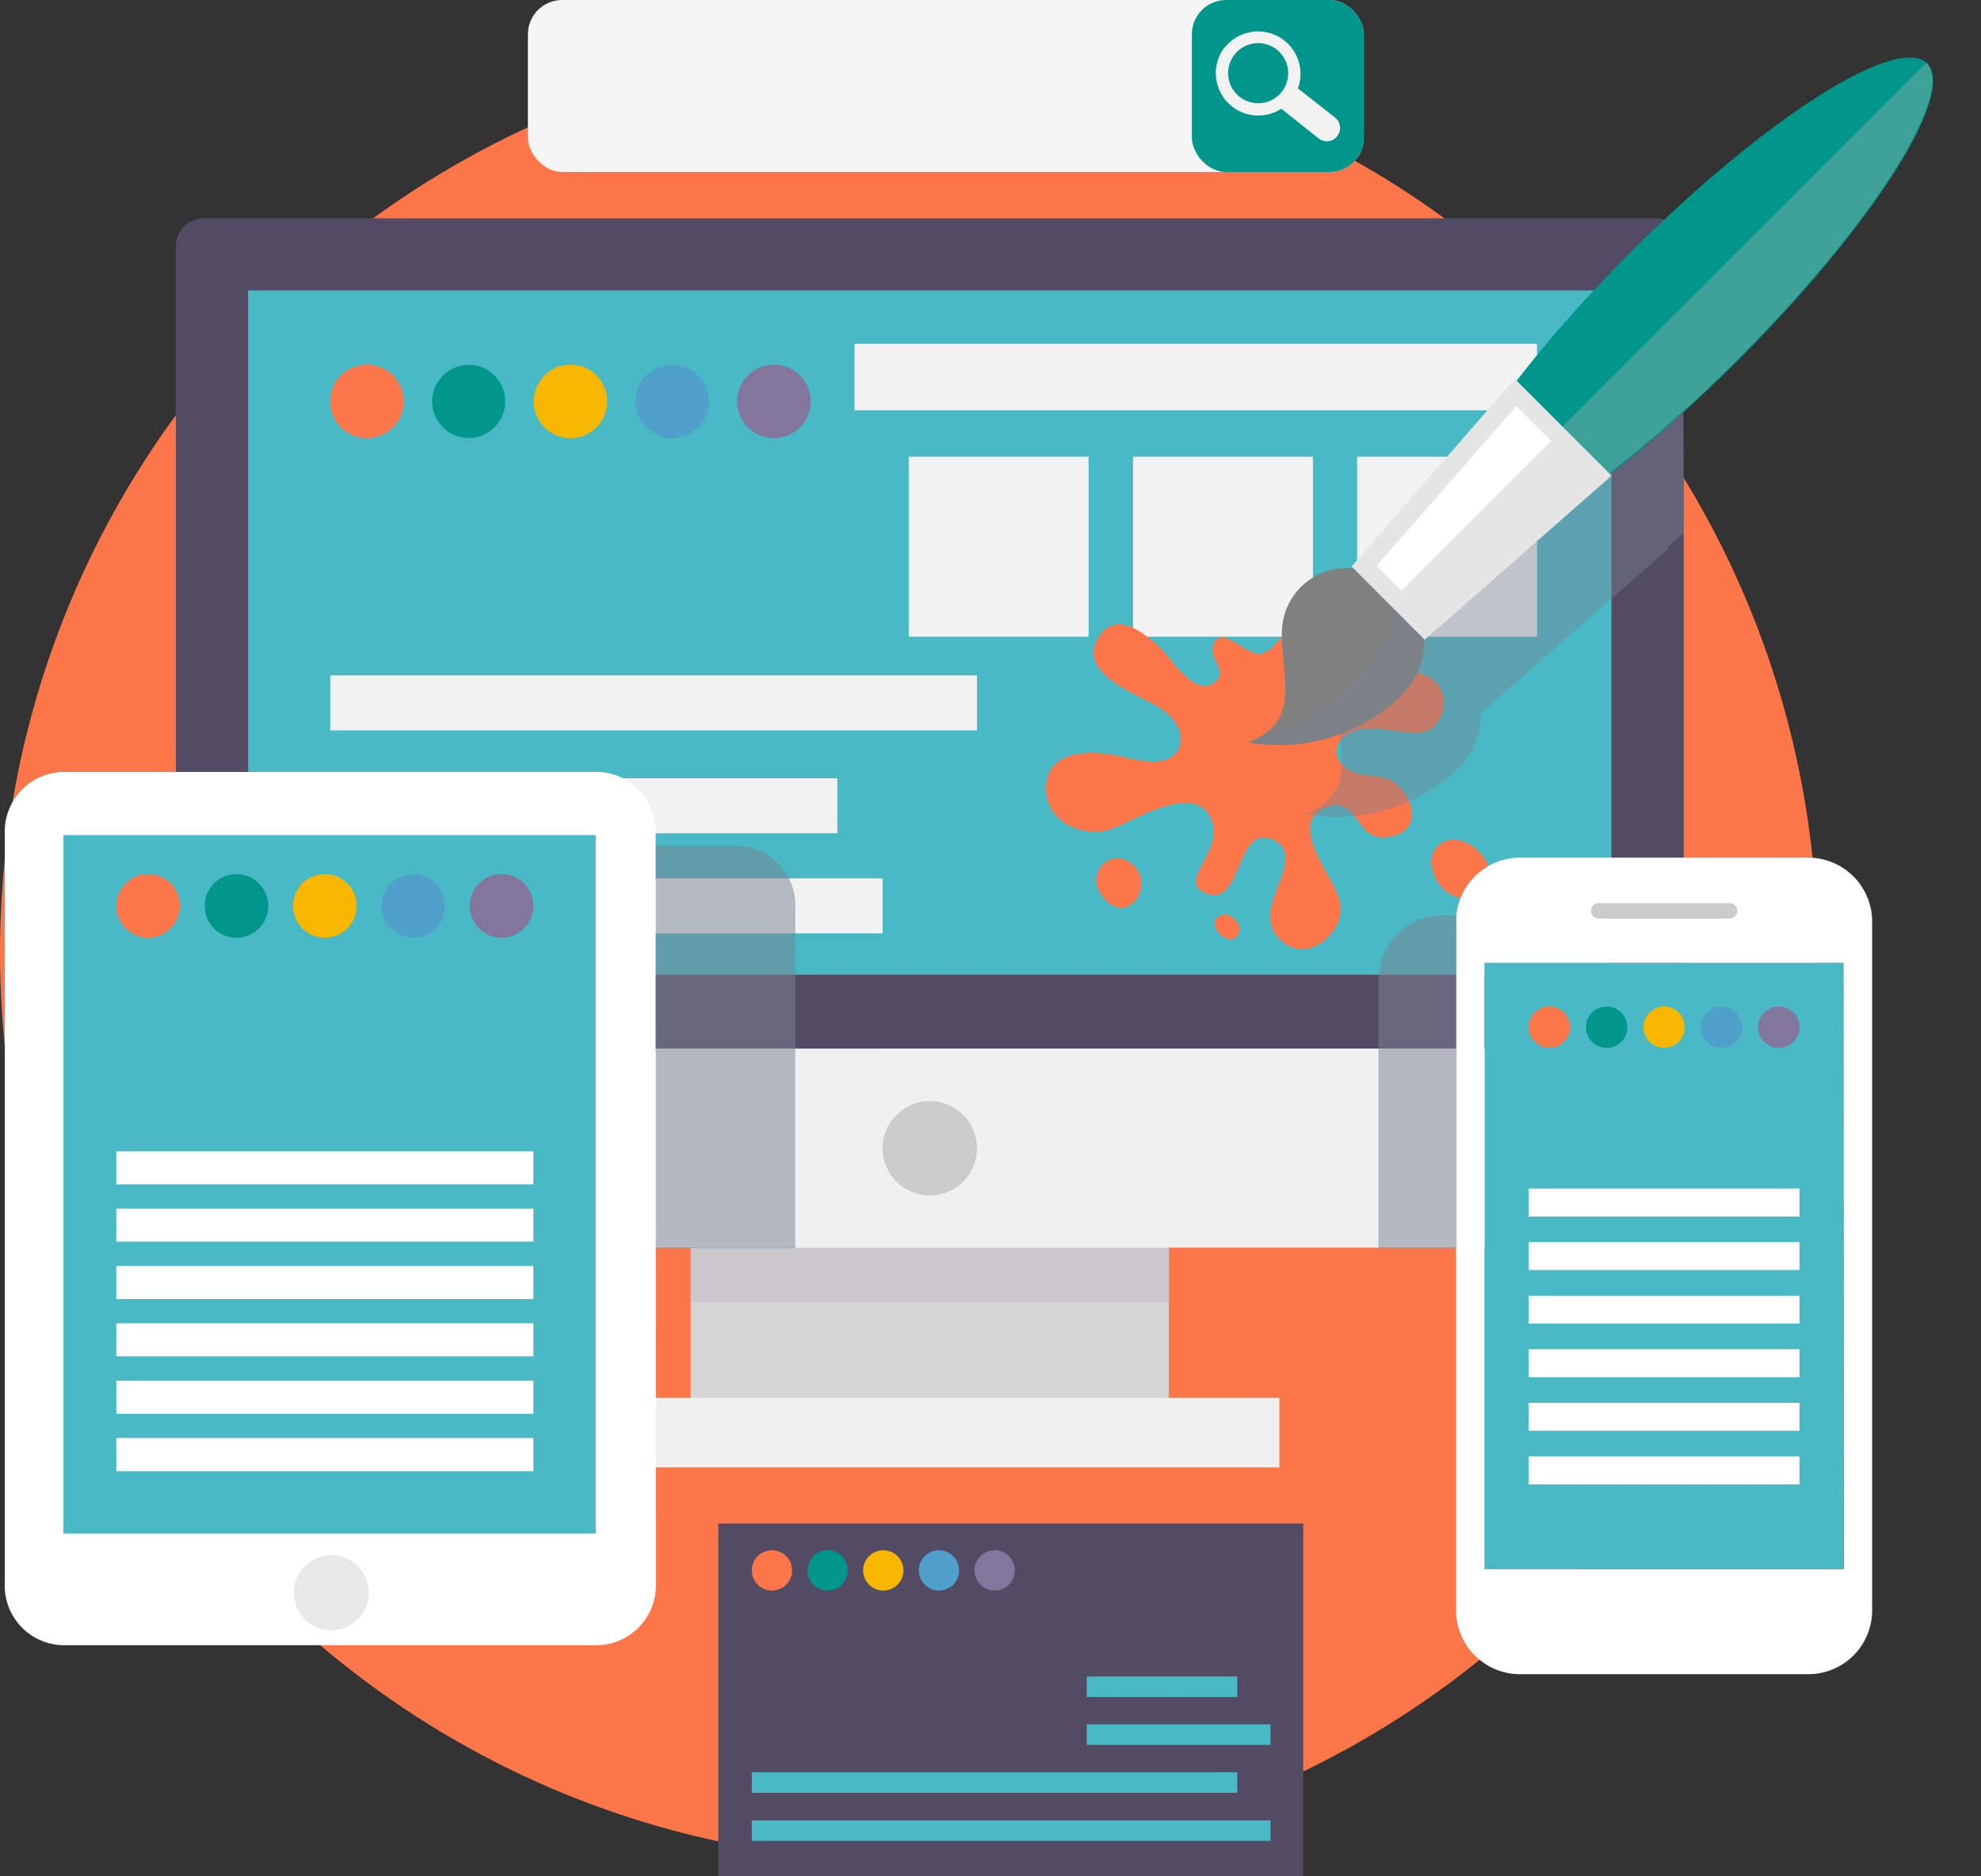 <svg xmlns="http://www.w3.org/2000/svg" viewBox="0 0 112.091 106.14"><rect x="0" y="0" width="112.091" height="106.14" fill="#333333" stroke="none"/><title>Depositphotos_59950975_06</title><g data-name="Layer 2"><g data-name="Layer 1" style="isolation:isolate"><circle cx="51.42" cy="53.89" r="51.42" fill="#fc7649"/><path fill="#d6d6d6" d="M39.08 70.04h27.06v9.57H39.08z"/><path d="M95.27 13.93v45.39H9.95V13.93a1.58 1.58 0 0 1 1.58-1.58h82.16a1.58 1.58 0 0 1 1.58 1.58z" fill="#534b64"/><path fill="#48b9c5" d="M14.04 16.43h77.14v38.71H14.04z"/><path fill="#f0f0f0" d="M32.82 79.08h39.57v3.93H32.82z"/><path style="mix-blend-mode:multiply" fill="#aaa1ac" opacity=".25" d="M39.08 70.62h27.06v3.06H39.08z"/><path d="M95.27 59.32V69a1.58 1.58 0 0 1-1.58 1.58H11.52A1.58 1.58 0 0 1 9.95 69v-9.68z" fill="#f0f0f0"/><circle cx="52.61" cy="64.96" r="2.67" fill="#ccc"/><circle cx="20.76" cy="22.71" r="2.08" fill="#fc7649"/><circle cx="26.52" cy="22.71" r="2.07" fill="#01968b"/><circle cx="32.28" cy="22.71" r="2.08" fill="#f7b701"/><circle cx="38.03" cy="22.71" r="2.08" fill="#4fa0ca"/><circle cx="43.79" cy="22.71" r="2.08" fill="#82769d"/><path fill="#534b64" d="M40.64 86.19h33.1v19.95h-33.1z"/><circle cx="43.68" cy="88.84" r="1.14" fill="#fc7649"/><circle cx="46.83" cy="88.84" r="1.14" fill="#01968b"/><circle cx="49.98" cy="88.84" r="1.14" fill="#f7b701"/><circle cx="53.13" cy="88.84" r="1.14" fill="#4fa0ca"/><circle cx="56.28" cy="88.84" r="1.14" fill="#82769d"/><path fill="#48b9c5" d="M61.49 94.84h8.52V96h-8.52z"/><path fill="#48b9c5" d="M61.49 97.55h10.4v1.16h-10.4z"/><path fill="#48b9c5" d="M42.54 100.26h27.47v1.16H42.54z"/><path fill="#48b9c5" d="M42.54 102.98h29.35v1.16H42.54z"/><rect x="29.87" width="47.3" height="9.73" rx="1.94" ry="1.94" fill="#f5f5f5"/><rect x="67.44" width="9.73" height="9.73" rx="1.94" ry="1.94" fill="#01968b"/><path d="M69.31 2.65a2.4 2.4 0 0 0 3.19 3.5l2.11 1.68a.76.76 0 0 0 .55.16.74.74 0 0 0 .5-.28.75.75 0 0 0-.12-1.06L73.44 5a2.4 2.4 0 0 0-4.13-2.32zm2.94.16a1.7 1.7 0 0 1 .6 1.69 1.65 1.65 0 0 1-.33.7 1.7 1.7 0 1 1-.27-2.39z" fill="#f2f2f2"/><path fill="#f2f2f2" d="M48.35 19.45h38.62v3.76H48.35z"/><path fill="#f2f2f2" d="M76.79 25.84h10.18v10.18H76.79z"/><path fill="#f2f2f2" d="M64.11 25.84h10.18v10.18H64.11z"/><path fill="#f2f2f2" d="M51.42 25.84H61.6v10.18H51.42z"/><path fill="#f2f2f2" d="M18.69 38.21h36.59v3.11H18.69z"/><path fill="#f2f2f2" d="M18.69 44.03h28.69v3.11H18.69z"/><path fill="#f2f2f2" d="M18.69 49.69h31.25v3.11H18.69z"/><path d="M78.42 47.37c-1.74.21-1.52-2.33-3.34-1.72-2.39.89.47 4.07.69 5.25.6 1.7-2 4.05-3.56 2-1.35-1.79 2-4.53-.29-5.44-2-.79-1.61 3.93-3.7 3.07-1.62-.66 1-2.36.36-4.06-.85-2.42-4.55.07-5.75.45-1.57.49-3.54-.39-3.64-2.15-.11-2.7 3.21-2.27 4.55-1.9.81.18 2.2.48 2.78-.24.72-.91 0-1.95-.73-2.47-1.27-.87-5-2-3.6-4.16 1.16-1.8 3.42.48 4.15 1.45.58.77 1.56 1.76 2.37 1.17s-.22-1.21-.09-2c.33-1.56 2 .66 2.8.35 1.81-.72 1.64-4 3.82-2.43 1.52 1.11-1.18 2-1.51 3.83-.58 3.16 3.62.91 4.52.11 1.55-1.39 4.48.21 3.1 2.35-.85 1.38-3.05 0-4.58.48-1.26.35-1.65 1.58-.35 2.29.74.42 1.69.13 2.45.65 1.22.91 1.67 2.89-.45 3.12z" fill="#fc7649"/><path d="M83.62 50.54c-1.29.91-2.83-.68-2.61-2.08a1.34 1.34 0 0 1 .69-.84 1.57 1.57 0 0 1 1.13 0c1.17.46 2.17 2 .79 2.92z" fill="#fc7649"/><path d="M63.78 51.3c-.94.34-2-1-1.7-1.82a1.22 1.22 0 0 1 1.28-.93 1.54 1.54 0 0 1 .89.54 1.44 1.44 0 0 1-.47 2.21z" fill="#fc7649"/><path d="M68.79 52a.61.61 0 0 1 .65-.24c.37.07.87.64.66 1-.42.99-1.67-.22-1.31-.76z" fill="#fc7649"/><path d="M79.17 39.49A10 10 0 0 1 70.63 42c3.14-1.26 1.8-3.73 1.91-6.42a3.66 3.66 0 0 1 5.72-2.8c3.37 2.37 2.51 5.12.91 6.71z" fill="gray"/><ellipse cx="95.33" cy="17.3" rx="19.39" ry="4.31" transform="rotate(-44.99 95.329 17.298)" fill="#01968b"/><path fill="#e5e5e5" d="M80.61 36.19l-4.13-4.14 9.23-10.62 5.48 5.48-10.58 9.28z"/><path d="M98.34 20.31a76.77 76.77 0 0 1-7.29 6.46l-2.64-2.64L109 3.55c1.68 1.69-3.09 9.19-10.66 16.76z" style="mix-blend-mode:multiply" fill="#91b2ad" opacity=".42"/><path d="M79.13 39.45a10 10 0 0 1-8.44 2.49c3.63-.86 7.32-3.71 8.21-7.46l1.62 1.62a4.26 4.26 0 0 1-1.39 3.35z" fill="#7a8494" style="mix-blend-mode:multiply" opacity=".42"/><path fill="#fff" d="M85.8 22.98l-7.91 9.03 1.41 1.41 8.47-8.47-1.97-1.97z"/><path d="M95.27 30.17l-.94.75.1.1-10.58 9.27-.06-.06a4.28 4.28 0 0 1-1.39 3.36 10 10 0 0 1-8.53 2.46c2.34-1 2.13-2.61 1.95-4.52a9.09 9.09 0 0 0 3.3-2 4.28 4.28 0 0 0 1.39-3.36l.06.06 10.58-9.28-.1-.1c1.33-1 2.74-2.2 4.18-3.51z" style="mix-blend-mode:multiply" fill="#7a8494" opacity=".42"/><path d="M102.42 48.52H85.9a3.62 3.62 0 0 0-3.51 3.71V91a3.62 3.62 0 0 0 3.51 3.71h16.52a3.61 3.61 0 0 0 3.51-3.71V52.24a3.62 3.62 0 0 0-3.51-3.72zm1.9 40.24H84V54.47h20.3z" fill="#fff"/><path fill="#48b9c5" d="M84.01 54.47h20.3v34.3h-20.3z"/><path d="M98.3 51.53a.44.44 0 0 1-.44.44h-7.4a.44.44 0 0 1-.44-.44.44.44 0 0 1 .44-.44h7.41a.44.44 0 0 1 .44.44z" fill="#ccc"/><circle cx="87.67" cy="58.11" r="1.17" fill="#fc7649"/><circle cx="90.91" cy="58.11" r="1.17" fill="#01968b"/><circle cx="94.16" cy="58.11" r="1.17" fill="#f7b701"/><circle cx="97.4" cy="58.11" r="1.17" fill="#4fa0ca"/><circle cx="100.65" cy="58.11" r="1.17" fill="#82769d"/><path fill="#fff" d="M86.5 67.24h15.32v1.58H86.5z"/><path fill="#fff" d="M86.5 70.27h15.32v1.58H86.5z"/><path fill="#fff" d="M86.5 73.3h15.32v1.58H86.5z"/><path fill="#fff" d="M86.5 76.33h15.32v1.58H86.5z"/><path fill="#fff" d="M86.5 79.36h15.32v1.58H86.5z"/><path fill="#fff" d="M86.5 82.39h15.32v1.58H86.5z"/><path d="M37.11 89.58a3.38 3.38 0 0 1-3.24 3.49H3.51a3.37 3.37 0 0 1-3.24-3.49V47.16a3.38 3.38 0 0 1 3.24-3.49h30.35a3.38 3.38 0 0 1 3.24 3.49z" fill="#fff"/><path fill="#48b9c5" d="M3.59 47.24h30.12v39.51H3.59z"/><circle cx="18.75" cy="90.1" r="2.12" style="mix-blend-mode:multiply" fill="#e5e5e5" opacity=".88"/><circle cx="8.38" cy="51.25" r="1.8" fill="#fc7649"/><circle cx="13.38" cy="51.25" r="1.8" fill="#01968b"/><circle cx="18.38" cy="51.25" r="1.8" fill="#f7b701"/><circle cx="23.38" cy="51.25" r="1.8" fill="#4fa0ca"/><circle cx="28.38" cy="51.25" r="1.8" fill="#82769d"/><path fill="#fff" d="M6.58 65.13h23.6V67H6.58z"/><path fill="#fff" d="M6.58 68.37h23.6v1.87H6.58z"/><path fill="#fff" d="M6.58 71.62h23.6v1.87H6.58z"/><path fill="#fff" d="M6.58 74.86h23.6v1.87H6.58z"/><path fill="#fff" d="M6.58 78.11h23.6v1.87H6.58z"/><path fill="#fff" d="M6.58 81.35h23.6v1.88H6.58z"/><path d="M82.42 51.79a3.65 3.65 0 0 0 0 .46v18.37H78V55.5a3.62 3.62 0 0 1 3.51-3.71z" style="mix-blend-mode:multiply" fill="#7a8494" opacity=".52"/><path d="M45 51.34v19.28h-7.89V47.84h4.64a3.38 3.38 0 0 1 3.25 3.5z" style="mix-blend-mode:multiply" fill="#7a8494" opacity=".52"/></g></g></svg>